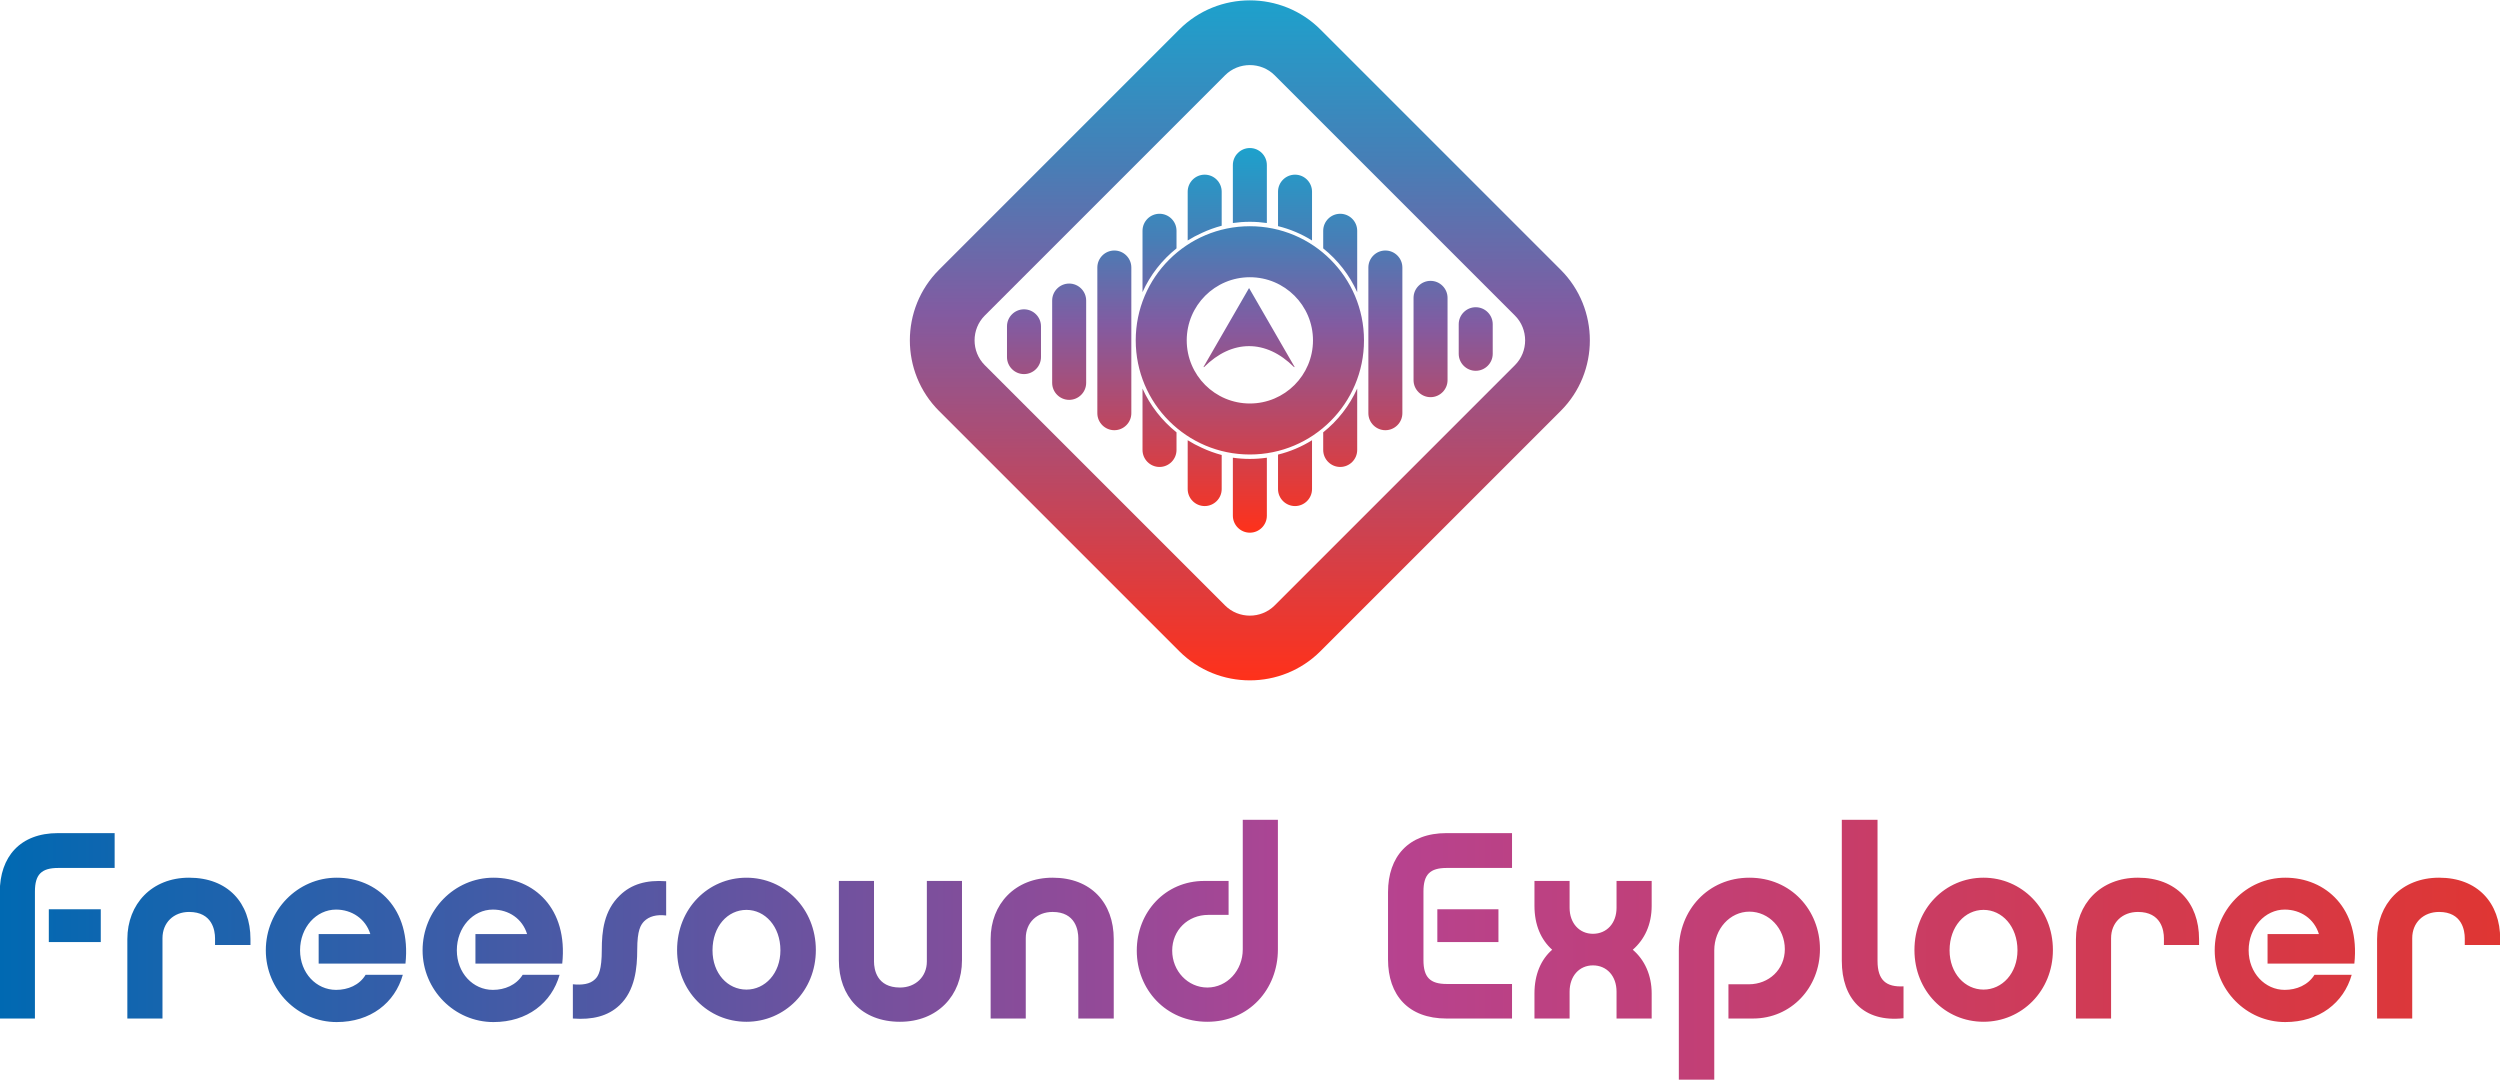 <?xml version="1.0" encoding="UTF-8"?>
<!DOCTYPE svg PUBLIC "-//W3C//DTD SVG 1.1//EN" "http://www.w3.org/Graphics/SVG/1.1/DTD/svg11.dtd">
<!-- Creator: CorelDRAW X7 -->
<svg xmlns="http://www.w3.org/2000/svg" xml:space="preserve" width="1000px" height="432px" version="1.1" style="shape-rendering:geometricPrecision; text-rendering:geometricPrecision; image-rendering:optimizeQuality; fill-rule:evenodd; clip-rule:evenodd"
viewBox="0 0 1000000 432000"
 xmlns:xlink="http://www.w3.org/1999/xlink">
 <defs>
  <style type="text/css">
   <![CDATA[
    .fil0 {fill:url(#id0)}
    .fil1 {fill:url(#id1);fill-rule:nonzero}
    .fil2 {fill:url(#id2);fill-rule:nonzero}
   ]]>
  </style>
  <linearGradient id="id0" gradientUnits="userSpaceOnUse" x1="499942" y1="59209.9" x2="499942" y2="213076">
   <stop offset="0" style="stop-opacity:1; stop-color:#1DA1CC"/>
   <stop offset="0.239" style="stop-opacity:1; stop-color:#477EB6"/>
   <stop offset="0.459" style="stop-opacity:1; stop-color:#825BA1"/>
   <stop offset="1" style="stop-opacity:1; stop-color:#FF311A"/>
  </linearGradient>
  <linearGradient id="id1" gradientUnits="userSpaceOnUse" xlink:href="#id0" x1="499942" y1="145.276" x2="499942" y2="272144">
  </linearGradient>
  <linearGradient id="id2" gradientUnits="userSpaceOnUse" x1="1.00008e+006" y1="379895" x2="-81.496" y2="379895">
   <stop offset="0" style="stop-opacity:1; stop-color:#DF3633"/>
   <stop offset="0.459" style="stop-opacity:1; stop-color:#B54392"/>
   <stop offset="1" style="stop-opacity:1; stop-color:#0069B2"/>
  </linearGradient>
 </defs>
 <g id="Layer_x0020_1">
  <g id="_453699584">
   <g>
    <path class="fil0" d="M499624 115219l-9125 15804 -9125 15806 261 0c11106,-11106 24745,-11231 35976,0l264 0 -9124 -15806 -9127 -15804zm-96828 27620l0 -12312c0,-3739 3059,-6799 6800,-6799l0 0c3741,0 6800,3060 6800,6799l0 12312c0,3741 -3059,6800 -6800,6800l0 0c-3741,0 -6800,-3059 -6800,-6800zm36140 22443l0 -58276c0,-3742 3059,-6801 6799,-6801l0 0c3741,0 6800,3059 6800,6801l0 58276c0,3741 -3059,6800 -6800,6800l0 0c-3740,0 -6799,-3059 -6799,-6800zm-18071 -12138l0 -32923c0,-3739 3060,-6798 6800,-6798l1 0c3740,0 6799,3059 6799,6798l0 32923c0,3741 -3059,6800 -6799,6800l-1 0c-3740,0 -6800,-3059 -6800,-6800zm54209 42481l0 -19530c1809,1130 3703,2141 5667,3019 2531,1186 5184,2153 7933,2882l0 13629c0,3739 -3056,6798 -6798,6798l-2 0c-3742,0 -6800,-3059 -6800,-6798zm0 -99434l0 -19530c0,-3740 3058,-6799 6800,-6799l2 0c3742,0 6798,3059 6798,6799l0 13632c-2726,722 -5357,1680 -7868,2850 -1987,887 -3901,1907 -5732,3048zm-18069 83791l0 -24557c3091,6869 7784,12863 13600,17509l0 7048c0,3742 -3057,6800 -6799,6800l-3 0c-3741,0 -6798,-3058 -6798,-6800zm0 -63120l0 -24556c0,-3743 3057,-6798 6798,-6798l3 0c3742,0 6799,3055 6799,6798l0 7048c-5816,4645 -10509,10636 -13600,17508zm140083 12828l0 11829c0,3740 -3059,6799 -6800,6799l-1 0c-3739,0 -6800,-3059 -6800,-6799l0 -11829c0,-3741 3061,-6800 6800,-6800l1 0c3741,0 6800,3059 6800,6800zm-36140 -22684l0 58276c0,3741 -3059,6800 -6799,6800l-1 0c-3740,0 -6800,-3059 -6800,-6800l0 -58276c0,-3742 3060,-6801 6800,-6801l1 0c3740,0 6799,3059 6799,6801zm18071 12137l0 32923c0,3739 -3060,6799 -6799,6799l-1 0c-3741,0 -6800,-3060 -6800,-6799l0 -32923c0,-3741 3059,-6800 6800,-6800l1 0c3739,0 6799,3059 6799,6800zm-54210 -42480l0 19530c-4144,-2587 -8724,-4544 -13599,-5744l0 -13786c0,-3742 3057,-6798 6798,-6798l3 0c3741,0 6798,3056 6798,6798zm0 99431l0 19531c0,3743 -3057,6798 -6798,6798l-3 0c-3741,0 -6798,-3055 -6798,-6798l0 -13787c4875,-1200 9455,-3157 13599,-5744zm18070 -83788l0 24561c-3090,-6871 -7783,-12867 -13599,-17513l0 -7048c0,-3741 3056,-6798 6798,-6798l2 0c3742,0 6799,3057 6799,6798zm0 63113l0 24563c0,3742 -3057,6800 -6799,6800l-2 0c-3742,0 -6798,-3058 -6798,-6800l0 -7048c5816,-4646 10509,-10642 13599,-17515zm-49735 50858l0 -23194c2220,320 4490,486 6798,486 2310,0 4579,-166 6800,-486l0 23194c0,3741 -3056,6799 -6800,6799l0 0c-3744,0 -6798,-3058 -6798,-6799zm0 -117072l0 -23195c0,-3742 3054,-6800 6798,-6800l0 0c3744,0 6800,3058 6800,6800l0 23195c-2221,-319 -4490,-486 -6800,-486 -2308,0 -4578,167 -6798,486zm6797 1285c25213,0 45654,20442 45654,45653 0,25212 -20441,45654 -45654,45654 -25212,0 -45652,-20442 -45652,-45654 0,-25211 20440,-45653 45652,-45653zm0 20400c13948,0 25253,11306 25253,25253 0,13948 -11305,25254 -25253,25254 -13947,0 -25252,-11306 -25252,-25254 0,-13947 11305,-25253 25252,-25253z"/>
    <path class="fil1" d="M375598 107919l96118 -96119c7772,-7770 18002,-11656 28225,-11656 10222,0 20454,3886 28225,11656l96118 96119c7772,7771 11657,18002 11657,28224 0,10223 -3885,20455 -11657,28226l-96118 96117c-7771,7772 -18003,11658 -28225,11658 -10223,0 -20453,-3886 -28225,-11658l-96118 -96117c-7771,-7771 -11656,-18003 -11656,-28226 0,-10222 3885,-20453 11656,-28224zm114426 -77810l-96118 96118c-2718,2718 -4076,6313 -4076,9916 0,3604 1358,7200 4076,9918l96118 96117c2718,2718 6313,4076 9917,4077 3603,0 7200,-1359 9918,-4077l96117 -96117c2717,-2718 4076,-6314 4077,-9918 -1,-3603 -1360,-7198 -4077,-9916l-96117 -96118c-2718,-2718 -6315,-4076 -9918,-4076 -3604,0 -7199,1358 -9917,4076z"/>
   </g>
   <path class="fil2" d="M40309 363716l-20785 0 0 13109 20785 0 0 -13109zm-17125 -30469c-15117,0 -23265,9448 -23265,23620l0 50545 14053 0 0 -50781c0,-6850 2599,-9448 9330,-9448l22557 0 0 -13936 -22675 0zm27753 42396l0 31768 14054 0 0 -32123c0,-6258 4489,-10510 10629,-10510 9330,0 10393,7440 10393,10510l0 2717 14172 0 0 -2362c0,-14527 -9094,-24565 -24565,-24565 -14881,0 -24683,10511 -24683,24565zm76526 -2007l0 11810 34721 0c2363,-22084 -11455,-34367 -27516,-34367 -15588,0 -28343,12991 -28343,29052 0,15824 12755,28697 28343,28697 13582,0 23266,-7676 26453,-18895l-14880 0c-2481,4134 -7086,6022 -11810,6022 -7912,0 -14408,-6731 -14408,-15824 0,-9211 6494,-16297 14408,-16297 6258,0 11810,3662 13699,9802l-20667 0zm62710 0l0 11810 34721 0c2362,-22084 -11338,-34367 -27516,-34367 -15588,0 -28343,12991 -28343,29052 0,15824 12755,28697 28343,28697 13581,0 23265,-7676 26453,-18895l-14763 0c-2598,4134 -7203,6022 -11928,6022 -7912,0 -14408,-6731 -14408,-15824 0,-9211 6495,-16297 14408,-16297 6377,0 11810,3662 13700,9802l-20667 0zm38972 33775c7794,591 14054,-945 18659,-5314 6258,-5904 7085,-14999 7085,-22202 0,-7912 1418,-9920 2717,-11338 2008,-2007 4960,-2834 8857,-2362l0 -13699c-7912,-591 -13936,1181 -18541,5668 -6377,6140 -7204,14408 -7204,21730 0,8030 -1299,10510 -2716,11809 -2008,2008 -5314,2363 -8857,2008l0 13700zm69441 -56332c-15353,0 -27752,12401 -27752,28934 0,16415 12400,28697 27752,28697 15236,0 27753,-12282 27753,-28697 0,-16533 -12519,-28934 -27753,-28934zm0 44760c-7557,0 -13581,-6495 -13581,-15707 0,-9566 6022,-16179 13581,-16179 7440,0 13582,6613 13582,16179 0,9212 -6141,15707 -13582,15707zm86210 -11692l0 -31768 -14054 0 0 32240c0,6023 -4488,10393 -10746,10393 -9330,0 -10393,-7322 -10393,-10393l0 -32240 -14054 0 0 31768c0,14408 9093,24564 24447,24564 14998,0 24800,-10510 24800,-24564zm11456 -8504l0 31768 14054 0 0 -32123c0,-6258 4488,-10510 10747,-10510 9211,0 10274,7440 10274,10510l0 32123 14172 0 0 -31768c0,-14527 -9093,-24565 -24446,-24565 -14999,0 -24801,10511 -24801,24565zm95186 -23264l-9802 0c-15470,0 -26925,12400 -26925,27870 0,15470 11573,28461 28224,28461 16652,0 28225,-12991 28225,-28933l0 -51845 -14054 0 0 51845c0,8384 -6258,15235 -14172,15235 -7794,0 -14054,-6613 -14054,-14763 0,-8148 6259,-14290 14409,-14290l8148 0 0 -13582 1 2zm107940 11337l-24446 0 0 13109 24446 0 0 -13109zm-29996 -7087c0,-6849 2598,-9447 9329,-9447l26099 0 0 -13936 -26217 0c-15235,0 -23384,9448 -23384,23620l0 26925c0,14290 8149,23620 23384,23620l26217 0 0 -13818 -26099 0c-6731,0 -9329,-2716 -9329,-9566l0 -27398zm83730 23266c4725,-4134 7558,-10038 7558,-17596l0 -9920 -14054 0 0 10746c0,6141 -3897,10393 -9447,10393 -5432,0 -9330,-4252 -9330,-10393l0 -10746 -14054 0 0 9920c0,7676 2599,13581 7086,17596 -4489,3897 -7086,9920 -7086,17478l0 10038 14054 0 0 -10747c0,-6259 3898,-10511 9330,-10511 5550,0 9447,4252 9447,10511l0 10747 14054 0 0 -10038c0,-7322 -2834,-13464 -7558,-17478zm38263 27516l9802 0c15353,0 26808,-12400 26808,-27752 0,-15589 -11574,-28580 -28225,-28580 -16533,0 -28225,12991 -28225,29052l0 51726 14172 0 0 -51726c0,-8503 6259,-15470 14054,-15470 7794,0 14172,6731 14172,14999 0,8148 -6377,14054 -14408,14054l-8148 0 0 13699 -2 -2zm45350 -23028c0,14999 8621,24683 24683,22911l0 -12755c-6850,355 -10393,-2362 -10393,-10156l0 -56451 -14290 0 0 56451zm56686 -33304c-15353,0 -27634,12401 -27634,28934 0,16415 12282,28697 27634,28697 15235,0 27752,-12282 27752,-28697 0,-16533 -12518,-28934 -27752,-28934zm0 44760c-7440,0 -13582,-6495 -13582,-15707 0,-9566 6141,-16179 13582,-16179 7440,0 13581,6613 13581,16179 0,9212 -6140,15707 -13581,15707zm36965 -20196l0 31768 14054 0 0 -32123c0,-6258 4488,-10510 10747,-10510 9329,0 10392,7440 10392,10510l0 2717 14054 0 0 -2362c0,-14527 -9093,-24565 -24446,-24565 -14999,0 -24801,10511 -24801,24565zm76644 -2007l0 11810 34721 0c2362,-22084 -11456,-34367 -27634,-34367 -15589,0 -28225,12991 -28225,29052 0,15824 12636,28697 28225,28697 13581,0 23383,-7676 26571,-18895l-14881 0c-2598,4134 -7203,6022 -11928,6022 -7794,0 -14408,-6731 -14408,-15824 0,-9211 6613,-16297 14408,-16297 6377,0 11810,3662 13700,9802l-20549 0zm43814 2007l0 31768 14054 0 0 -32123c0,-6258 4488,-10510 10747,-10510 9211,0 10274,7440 10274,10510l0 2717 14172 0 0 -2362c0,-14527 -9093,-24565 -24446,-24565 -14999,0 -24801,10511 -24801,24565z"/>
  </g>
 </g>
</svg>
